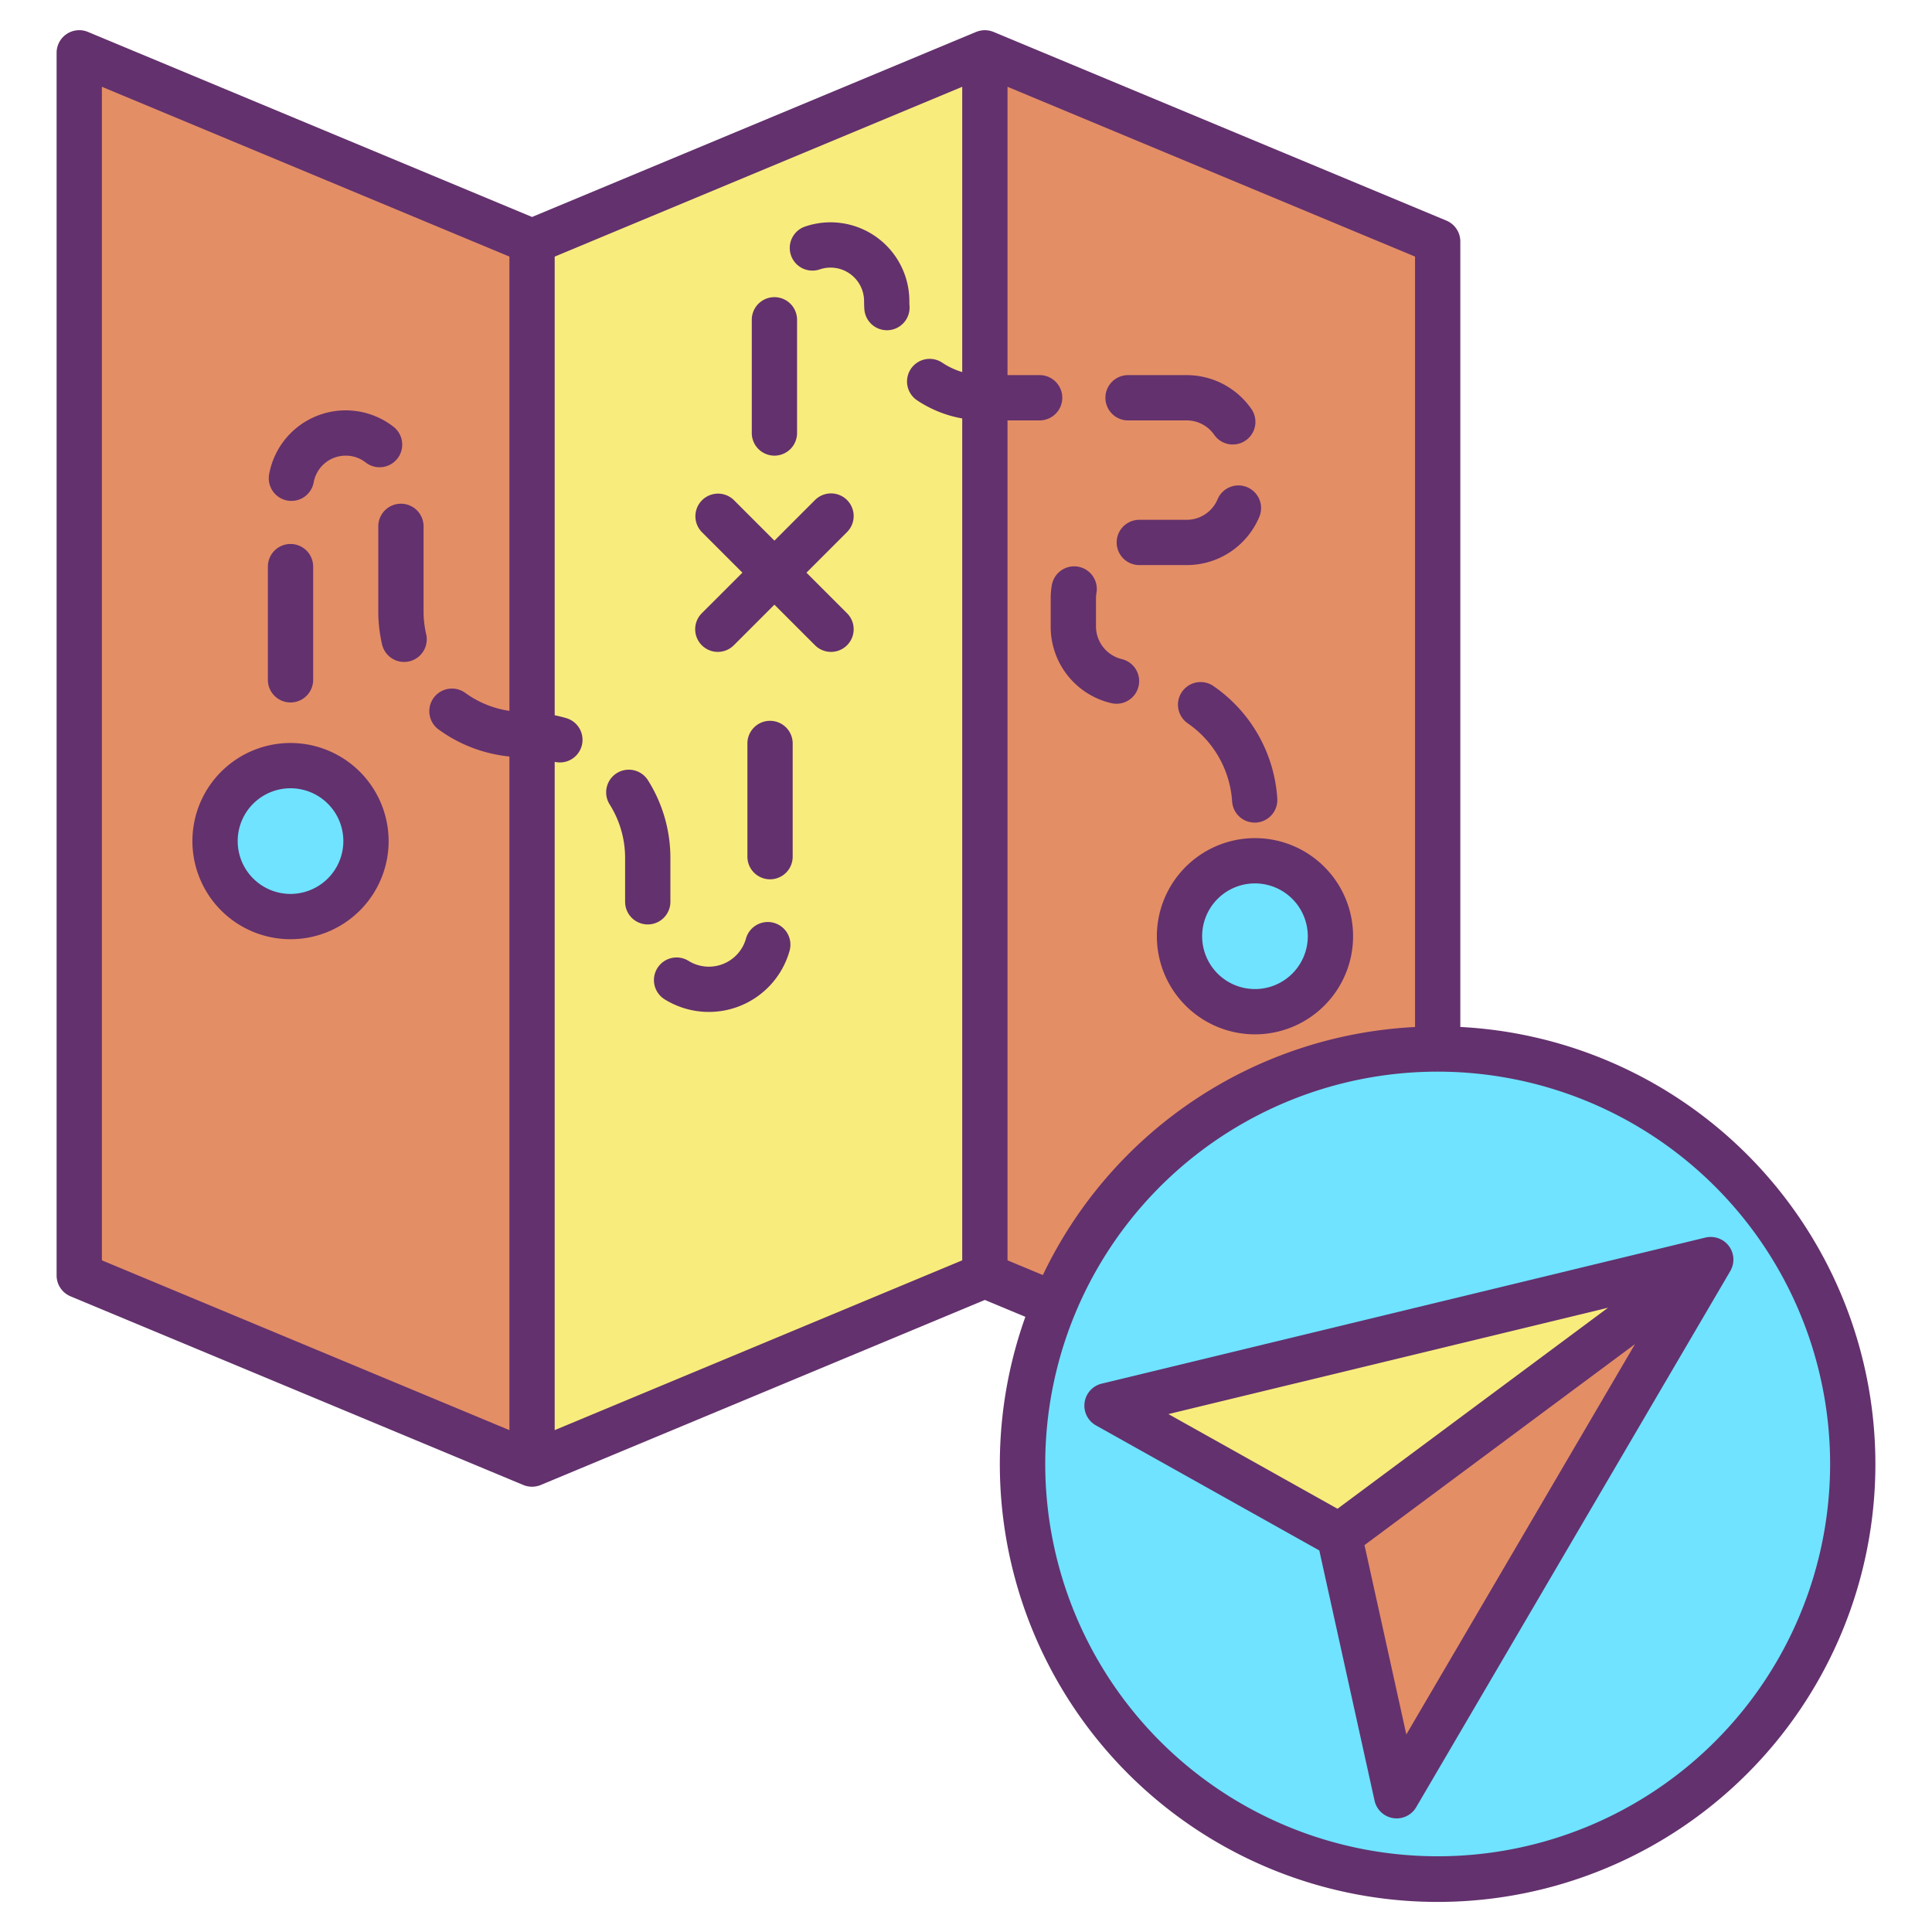 <?xml version="1.0"?>
<svg xmlns="http://www.w3.org/2000/svg" id="Layer_1" data-name="Layer 1" viewBox="0 0 512 512" width="512" height="512"><title>Navigation tarvel Road map</title><path d="M381,278a109.92,109.92,0,1,1-101.56,67.68A110,110,0,0,1,381,278ZM370.13,475.89,453.37,333.8l-160,38.71,61.54,34.46Z" style="fill:#6fe3ff"/><polygon points="453.37 333.8 370.13 475.89 354.91 406.97 453.37 333.8" style="fill:#e48e66"/><polygon points="453.37 333.8 354.91 406.97 293.37 372.51 453.37 333.8" style="fill:#f8ec7d"/><path d="M261,105.41V14L381,64V278a110.038,110.038,0,0,0-101.56,67.68L261,338Zm91.58,142.7a20,20,0,1,0-20,20A20,20,0,0,0,352.58,248.11Z" style="fill:#e48e66"/><circle cx="332.58" cy="248.11" r="20" style="fill:#6fe3ff"/><polygon points="261 105.41 261 338 141 388 141 194.76 141 64 261 14 261 105.41" style="fill:#f8ec7d"/><path d="M141,194.76V388L21,338V14L141,64ZM96.99,222.9a20,20,0,1,0-20,20A19.994,19.994,0,0,0,96.99,222.9Z" style="fill:#e48e66"/><circle cx="76.99" cy="222.9" r="20" style="fill:#6fe3ff"/><path d="M18.692,343.539l120,50c.191.079.384.147.579.206l.053.013a5.8,5.8,0,0,0,.7.155c.071.012.143.023.215.032a5.864,5.864,0,0,0,.712.052c.018,0,.035,0,.053,0a6.013,6.013,0,0,0,.79-.059l.159-.023a6.159,6.159,0,0,0,.769-.171l.008,0q.292-.088.58-.207L261,344.5l10.734,4.47A116.016,116.016,0,1,0,387,272.154V64a6,6,0,0,0-3.692-5.539l-120-50c-.06-.024-.121-.042-.181-.064-.079-.03-.158-.059-.237-.086-.153-.05-.306-.093-.459-.131-.063-.016-.124-.033-.187-.047A5.991,5.991,0,0,0,260.883,8c-.043,0-.085,0-.128.007-.183.007-.365.023-.545.047-.064.008-.127.018-.19.029-.169.028-.336.064-.5.106-.058.015-.115.027-.173.044a6.159,6.159,0,0,0-.646.223l-.007,0L141,57.5,23.308,8.461A6,6,0,0,0,15,14V338A6,6,0,0,0,18.692,343.539ZM255,98.6a19.478,19.478,0,0,1-5.291-2.484,6,6,0,1,0-6.674,9.973A31.4,31.4,0,0,0,255,110.894V334L147,379V201.893a5.992,5.992,0,0,0,3.083-11.576c-1.015-.3-2.047-.551-3.083-.77V68L255,23ZM485,388a104,104,0,1,1-200.023-40.01h0v0A104.016,104.016,0,0,1,485,388ZM375,272.172a115.668,115.668,0,0,0-98.63,65.73L267,334V111.41h8.513a6,6,0,0,0,0-12H267V23L375,68ZM27,23,135,68V188.392a26.456,26.456,0,0,1-11.675-4.75,6,6,0,1,0-7.031,9.724A38.382,38.382,0,0,0,135,200.484V379L27,334Z" style="fill:#63316d"/><path d="M452.924,327.822c-.059,0-.118.01-.177.016a5.926,5.926,0,0,0-.832.141l-159.956,38.7a6,6,0,0,0-1.52,11.067l59.192,33.146,14.64,66.293a6,6,0,0,0,4.925,4.633,5.918,5.918,0,0,0,.935.073,6,6,0,0,0,5.176-2.967l83.217-142.051a5.992,5.992,0,0,0,.377-.762c.022-.051.043-.1.063-.154a6.16,6.16,0,0,0,.236-.743c.007-.028.01-.056.017-.083a6.179,6.179,0,0,0,.112-.689c.007-.062.014-.124.019-.186a6.133,6.133,0,0,0,.013-.767c0-.022,0-.044-.006-.066a6.057,6.057,0,0,0-.092-.72c-.01-.052-.019-.1-.03-.155a6.071,6.071,0,0,0-.212-.765l-.01-.023a6.006,6.006,0,0,0-.307-.694c-.029-.056-.058-.112-.089-.167a5.975,5.975,0,0,0-.428-.675v0l0,0a6.153,6.153,0,0,0-.519-.6c-.046-.047-.092-.092-.138-.136a6.054,6.054,0,0,0-.568-.488l-.027-.022a5.961,5.961,0,0,0-.666-.421c-.049-.027-.1-.052-.149-.078a6,6,0,0,0-.646-.288c-.026-.01-.05-.022-.076-.031a6.206,6.206,0,0,0-.728-.206c-.066-.014-.133-.026-.2-.039a6.012,6.012,0,0,0-.668-.087c-.035,0-.069-.009-.1-.01A6,6,0,0,0,452.924,327.822Zm-26.785,18.739L354.45,399.836l-44.806-25.09ZM372.688,459.652l-11.082-50.183L433.3,356.191Z" style="fill:#63316d"/><path d="M76.99,196.9a26,26,0,1,0,26,26A26.029,26.029,0,0,0,76.99,196.9Zm0,40a14,14,0,1,1,14-14A14.015,14.015,0,0,1,76.99,236.9Z" style="fill:#63316d"/><path d="M306.58,248.11a26,26,0,1,0,26-26A26.03,26.03,0,0,0,306.58,248.11Zm40,0a14,14,0,1,1-14-14A14.015,14.015,0,0,1,346.58,248.11Z" style="fill:#63316d"/><path d="M185.987,171a6,6,0,0,0,8.486,0l10.757-10.757L215.987,171a6,6,0,1,0,8.486-8.485L213.715,151.76,224.473,141a6,6,0,1,0-8.486-8.485L205.23,143.274l-10.757-10.757A6,6,0,0,0,185.987,141l10.758,10.758-10.758,10.757A6,6,0,0,0,185.987,171Z" style="fill:#63316d"/><path d="M174.211,256.561a6,6,0,0,0,1.916,8.266,22.222,22.222,0,0,0,33.1-12.792,6,6,0,1,0-11.545-3.271,10.214,10.214,0,0,1-15.207,5.882A6,6,0,0,0,174.211,256.561Z" style="fill:#63316d"/><path d="M112.25,161.99v-22.5a6,6,0,0,0-12,0v22.5a38.906,38.906,0,0,0,1,8.791,6,6,0,1,0,11.689-2.717A26.847,26.847,0,0,1,112.25,161.99Z" style="fill:#63316d"/><path d="M165.66,227.4v11.585a6,6,0,0,0,12,0V227.4a38.608,38.608,0,0,0-5.97-20.662,6,6,0,0,0-10.143,6.412A26.623,26.623,0,0,1,165.66,227.4Z" style="fill:#63316d"/><path d="M76.99,186.16a6,6,0,0,0,6-6v-30a6,6,0,0,0-12,0v30A6,6,0,0,0,76.99,186.16Z" style="fill:#63316d"/><path d="M76.153,132.648a5.993,5.993,0,0,0,6.977-4.83,8.618,8.618,0,0,1,8.49-7.068,8.506,8.506,0,0,1,5.282,1.81,6,6,0,0,0,7.378-9.464,20.627,20.627,0,0,0-32.956,12.575A6,6,0,0,0,76.153,132.648Z" style="fill:#63316d"/><path d="M204.07,191.025a6,6,0,0,0-6,6v30a6,6,0,1,0,12,0v-30A6,6,0,0,0,204.07,191.025Z" style="fill:#63316d"/><path d="M217.235,71.394A8.888,8.888,0,0,1,228.99,79.8c0,.7.024,1.417.07,2.116a6,6,0,0,0,5.981,5.6c.134,0,.269,0,.405-.013a6,6,0,0,0,5.588-6.386q-.043-.654-.044-1.318a20.892,20.892,0,0,0-27.635-19.762,6,6,0,1,0,3.88,11.356Z" style="fill:#63316d"/><path d="M330.529,129.117a6,6,0,0,0-7.861,3.2,8.871,8.871,0,0,1-8.188,5.437H301.928a6,6,0,0,0,0,12H314.48a20.849,20.849,0,0,0,19.245-12.772A6,6,0,0,0,330.529,129.117Z" style="fill:#63316d"/><path d="M278.744,155.062a21.088,21.088,0,0,0-.3,3.568v7.39a20.763,20.763,0,0,0,16.248,20.363,6,6,0,0,0,2.653-11.7,8.937,8.937,0,0,1-6.9-8.66v-7.392a8.9,8.9,0,0,1,.13-1.525,6,6,0,0,0-11.826-2.041Z" style="fill:#63316d"/><path d="M298.944,111.41H314.48a8.892,8.892,0,0,1,7.338,3.878,6,6,0,0,0,9.9-6.777,20.885,20.885,0,0,0-17.241-9.1H298.944a6,6,0,0,0,0,12Z" style="fill:#63316d"/><path d="M321.626,181.847a6,6,0,1,0-6.823,9.871,27.284,27.284,0,0,1,11.72,20.667A6,6,0,0,0,332.505,218q.194,0,.39-.012a6,6,0,0,0,5.6-6.371,39.286,39.286,0,0,0-16.873-29.772Z" style="fill:#63316d"/><path d="M205.23,120.75a6,6,0,0,0,6-6v-30a6,6,0,0,0-12,0v30A6,6,0,0,0,205.23,120.75Z" style="fill:#63316d"/></svg>
